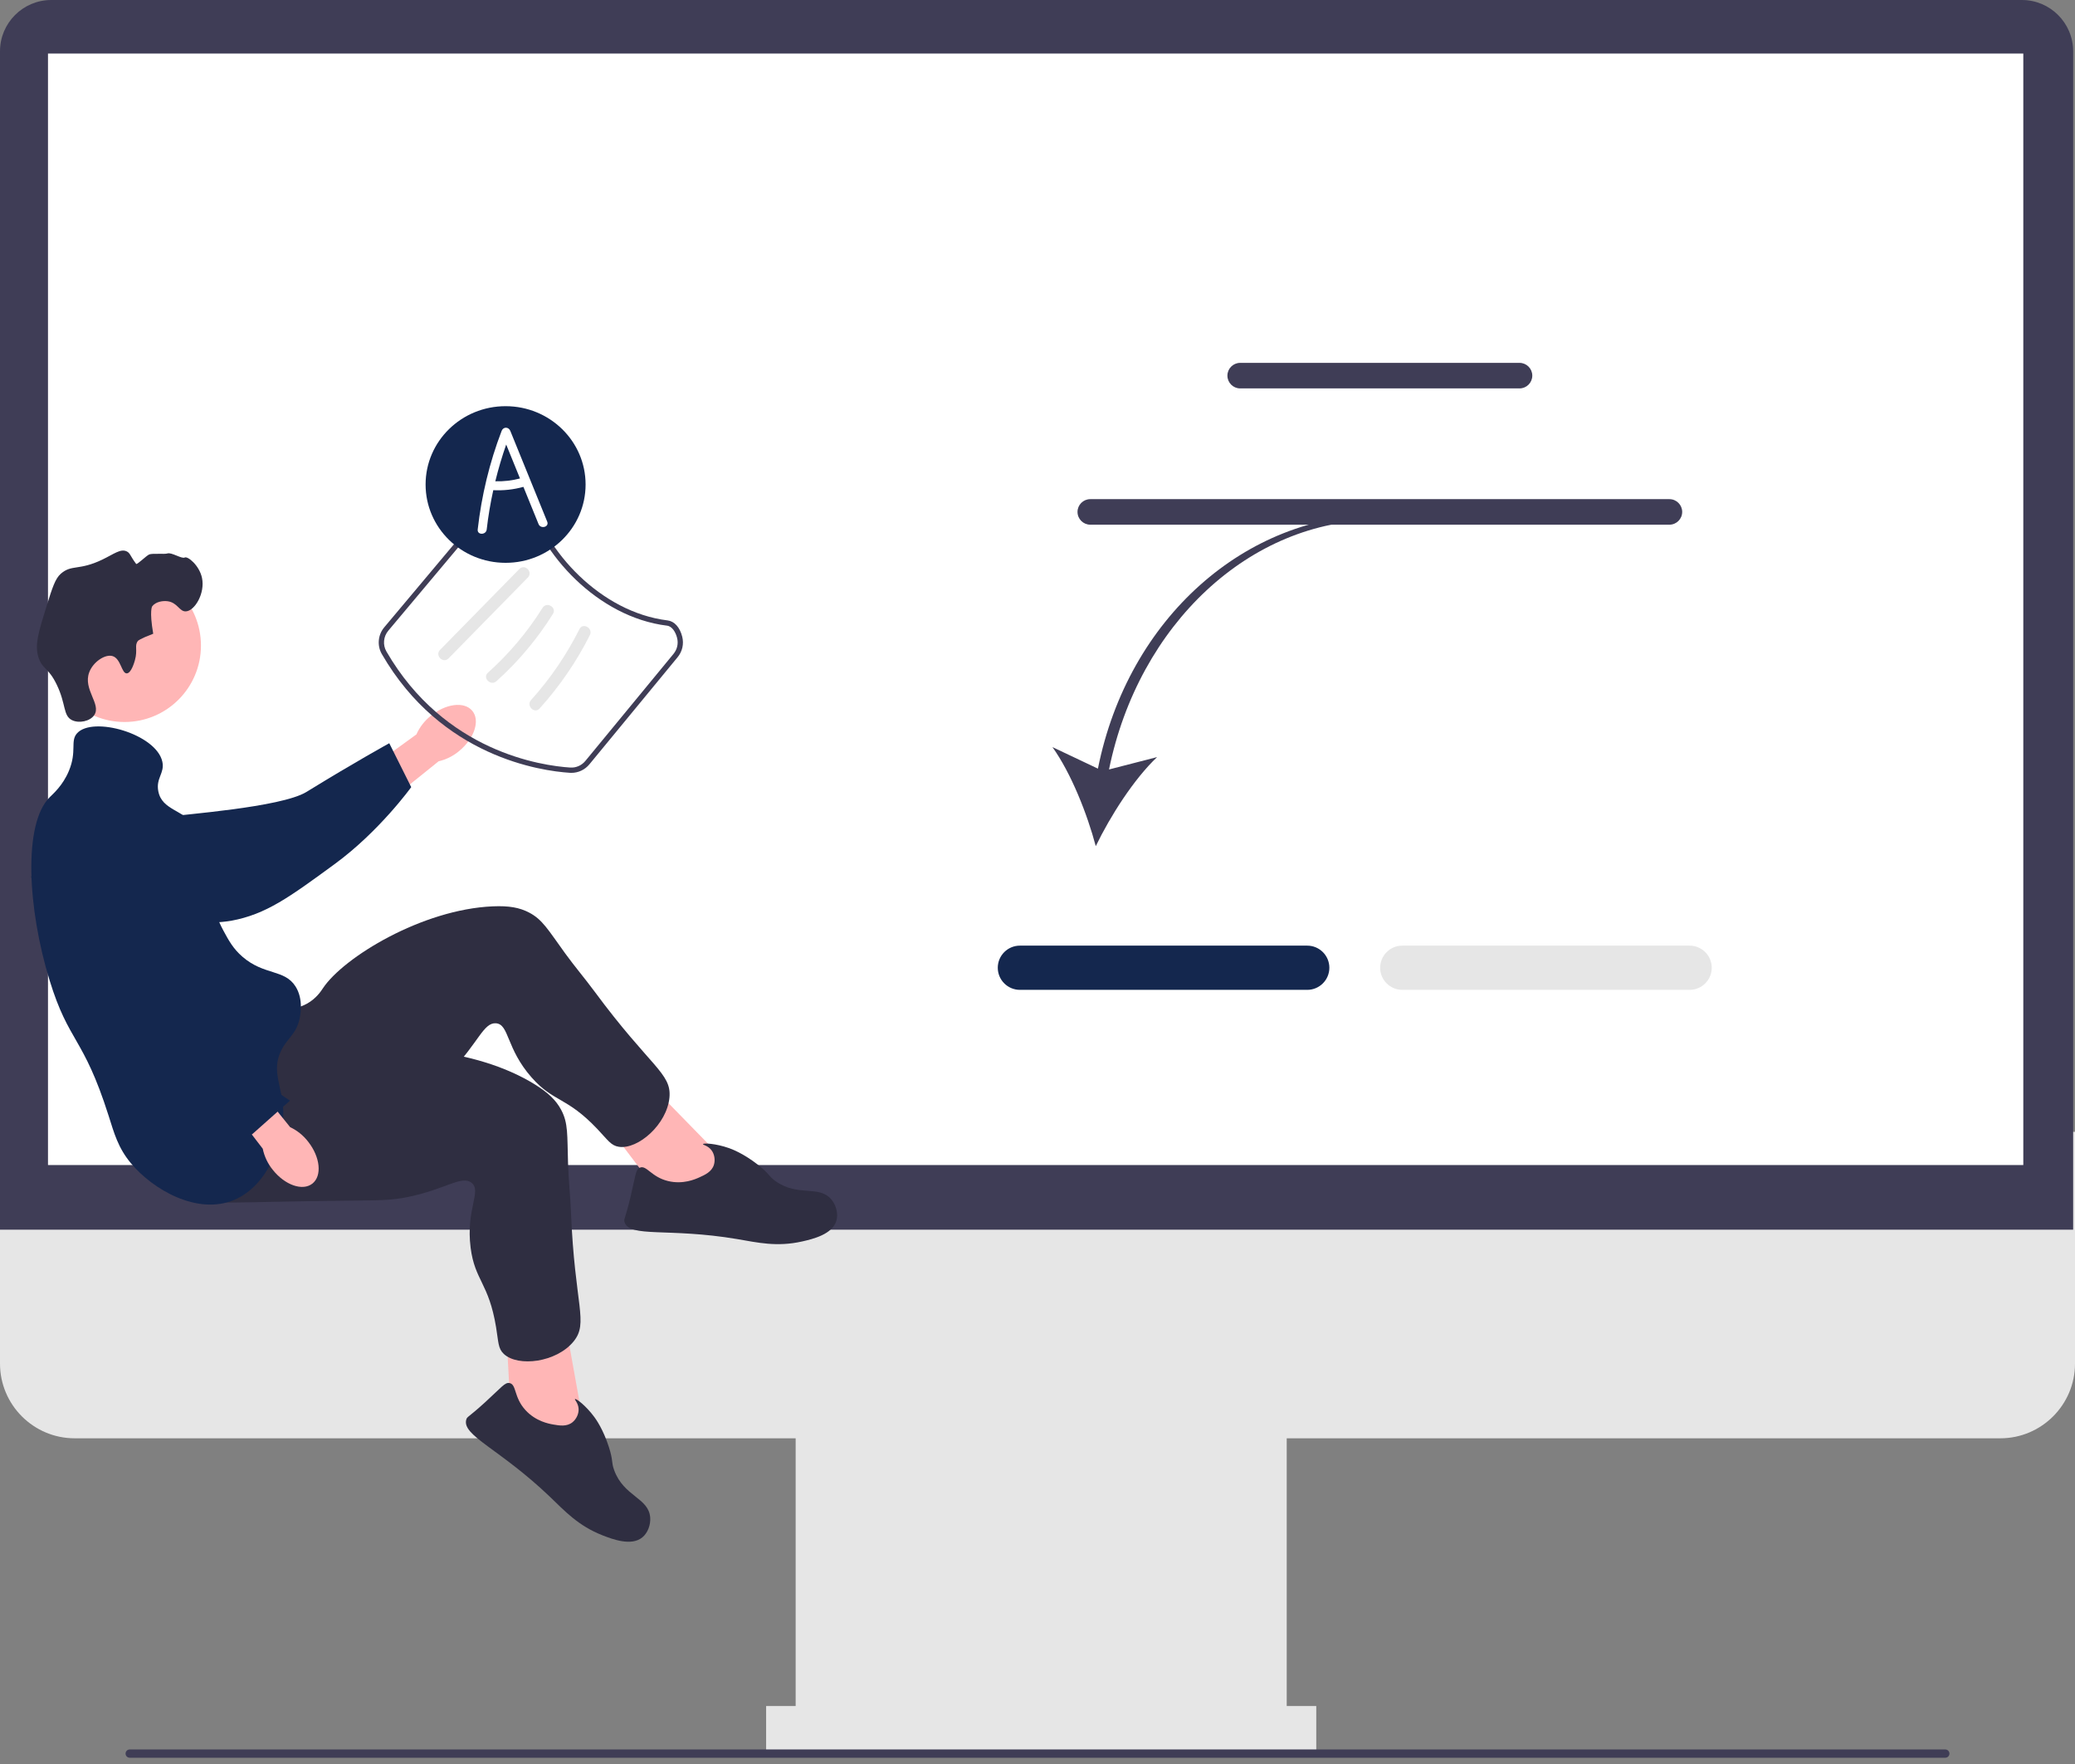 <svg width="300" height="255" viewBox="0 0 300 255" fill="none" xmlns="http://www.w3.org/2000/svg">
<rect x="0" y="0" width="300" height="255" fill="#808080" stroke="none"/>
<g clip-path="url(#clip0_18_737)">
<path d="M289.202 207.918H10.798C4.844 207.918 0 203.074 0 197.12V163.612H300V197.12C300 203.074 295.156 207.918 289.202 207.918Z" fill="#E6E6E6"/>
<path d="M186.032 202.313H115.036V253.025H186.032V202.313Z" fill="#E6E6E6"/>
<path d="M190.302 246.619H110.765V253.025H190.302V246.619Z" fill="#E6E6E6"/>
<path d="M299.733 177.758H0V7.41C0 3.324 3.324 0 7.41 0H292.323C296.409 0 299.733 3.324 299.733 7.41V177.758Z" fill="#3F3D56"/>
<path d="M292.526 7.74H6.939V168.416H292.526V7.74Z" fill="white"/>
<path d="M62.247 103.507C64.433 101.701 67.136 101.365 68.285 102.756C69.435 104.148 68.594 106.739 66.407 108.546C65.544 109.279 64.517 109.795 63.413 110.051L54.055 117.586L50.612 113.12L60.203 106.165C60.662 105.129 61.363 104.217 62.247 103.507Z" fill="#FFB6B6"/>
<path d="M8.158 120.51C8.153 120.177 8.156 117.27 10.309 115.432C12.781 113.322 16.269 114.176 17.493 114.476C20.319 115.168 20.551 116.38 23.205 117.626C28.171 119.957 21.949 118.764 24.904 118.016C25.927 117.758 40.641 116.737 44.303 114.483C51.427 110.099 56.281 107.44 56.281 107.44L59.453 113.786C59.453 113.786 54.865 120.165 48.408 124.892C41.784 129.739 38.472 132.163 33.439 133.1C33.006 133.181 22.346 135.001 13.761 128.586C11.802 127.123 8.214 124.443 8.158 120.51Z" fill="#14274E"/>
<path d="M18.001 104.371C24.105 104.371 29.054 99.422 29.054 93.318C29.054 87.213 24.105 82.264 18.001 82.264C11.896 82.264 6.948 87.213 6.948 93.318C6.948 99.422 11.896 104.371 18.001 104.371Z" fill="#FFB6B6"/>
<path d="M104.565 167.578L93.182 155.925L87.306 162.055L95.787 173.227L104.199 174.189L104.565 167.578Z" fill="#FFB6B6"/>
<path d="M39.566 145.727C40.232 145.782 42.348 146.206 44.37 145.094C45.751 144.334 46.458 143.205 46.697 142.846C49.663 138.392 61.047 131.445 71.264 131.018C73.578 130.921 75.101 131.189 76.485 131.911C78.448 132.934 79.231 134.399 81.722 137.833C83.085 139.711 84.592 141.48 85.971 143.346C94.043 154.27 97.104 155.128 96.791 158.63C96.444 162.516 92.253 166.202 89.468 165.777C88.327 165.603 87.885 164.809 86.361 163.204C81.893 158.496 80.044 159.365 76.863 155.759C73.148 151.549 73.634 148.058 71.697 147.923C69.899 147.798 69.136 150.776 65.299 154.732C63.544 156.543 62.293 157.373 58.485 160.015C43.653 170.305 43.416 171.028 40.423 171.849C39.114 172.208 29.819 174.756 26.508 170.701C21.326 164.355 33.567 145.229 39.566 145.727Z" fill="#2F2E41"/>
<path d="M101.085 170.211C101.922 169.835 102.901 169.395 103.216 168.384C103.429 167.7 103.307 166.857 102.866 166.274C102.358 165.602 101.606 165.513 101.636 165.394C101.682 165.213 103.461 165.284 105.414 165.974C105.783 166.104 107.452 166.714 109.576 168.372C111.277 169.701 111.048 169.967 112.115 170.733C115.39 173.084 118.462 171.231 120.234 173.436C120.918 174.287 121.21 175.495 120.922 176.472C120.344 178.433 117.533 179.108 115.997 179.457C112.297 180.296 109.496 179.611 106.572 179.118C96.628 177.443 91.04 178.969 90.293 176.665C90.151 176.229 90.381 176.266 91.148 173.066C91.904 169.908 91.88 169.041 92.524 168.788C93.494 168.407 94.146 170.139 96.59 170.731C98.756 171.257 100.543 170.454 101.085 170.211Z" fill="#2F2E41"/>
<path d="M84.328 205.696L81.452 189.662L73.148 191.435L73.892 205.441L80.312 210.961L84.328 205.696Z" fill="#FFB6B6"/>
<path d="M42.814 151.117C43.334 151.536 44.847 153.075 47.145 153.29C48.713 153.437 49.933 152.9 50.332 152.737C55.288 150.717 68.608 151.361 77.302 156.745C79.271 157.964 80.381 159.041 81.121 160.415C82.171 162.364 81.996 164.017 82.129 168.256C82.202 170.575 82.456 172.886 82.549 175.204C83.094 188.776 85.145 191.205 82.919 193.927C80.45 196.947 74.912 197.645 72.846 195.728C72 194.944 72.08 194.039 71.721 191.855C70.667 185.45 68.649 185.131 68.041 180.361C67.332 174.791 69.695 172.176 68.167 170.976C66.75 169.863 64.446 171.899 59.05 173.018C56.581 173.53 55.08 173.515 50.445 173.563C32.394 173.748 31.792 174.214 28.855 173.212C27.57 172.774 18.448 169.663 17.985 164.448C17.261 156.287 38.13 147.335 42.814 151.117Z" fill="#2F2E41"/>
<path d="M79.97 205.921C80.874 206.08 81.93 206.266 82.758 205.606C83.319 205.16 83.691 204.393 83.654 203.664C83.611 202.822 83.038 202.326 83.13 202.245C83.27 202.121 84.702 203.178 85.93 204.846C86.162 205.161 87.201 206.603 88.027 209.167C88.689 211.222 88.35 211.313 88.803 212.546C90.193 216.331 93.775 216.522 94.003 219.342C94.091 220.43 93.654 221.593 92.868 222.24C91.288 223.539 88.583 222.519 87.116 221.945C83.583 220.562 81.651 218.422 79.508 216.372C72.22 209.402 66.74 207.527 67.415 205.201C67.543 204.76 67.712 204.92 70.143 202.703C72.543 200.515 73.009 199.783 73.685 199.936C74.701 200.166 74.268 201.965 75.957 203.827C77.455 205.478 79.384 205.818 79.97 205.921Z" fill="#2F2E41"/>
<path d="M19.508 95.431C19.938 93.891 19.398 93.331 19.948 92.64C19.948 92.64 20.17 92.362 22.152 91.611C21.567 88.219 22.005 87.645 22.005 87.645C22.51 86.984 23.52 86.824 24.209 86.91C25.664 87.093 25.922 88.409 26.853 88.379C28.139 88.339 29.682 85.764 29.203 83.532C28.813 81.711 27.128 80.359 26.706 80.594C26.287 80.826 24.78 79.8 24.209 80.006C23.818 80.146 21.981 79.96 21.564 80.153C21.109 80.364 19.806 81.678 19.682 81.513C18.816 80.362 18.835 79.96 18.332 79.712C17.442 79.273 16.475 80.085 14.807 80.888C11.374 82.538 10.369 81.554 8.784 82.944C7.983 83.647 7.553 84.989 6.727 87.645C5.572 91.359 4.994 93.217 5.552 94.99C6.121 96.799 6.959 96.405 8.196 98.957C9.573 101.797 9.099 103.448 10.4 104.098C11.405 104.601 13.021 104.281 13.632 103.364C14.676 101.793 11.976 99.669 12.897 97.194C13.462 95.674 15.206 94.522 16.276 94.843C17.485 95.206 17.574 97.374 18.332 97.341C18.982 97.312 19.433 95.699 19.508 95.431Z" fill="#2F2E41"/>
<path d="M11.134 106.008C13.396 103.472 22.609 106.097 23.474 110.121C23.83 111.776 22.517 112.475 22.887 114.381C23.427 117.169 26.49 116.979 28.763 119.817C31.99 123.845 28.665 127.783 32.288 134.507C33.062 135.943 33.715 137.154 35.079 138.326C38.21 141.015 41.124 140.093 42.718 142.586C43.91 144.451 43.421 146.749 43.306 147.287C42.836 149.495 41.56 150.033 40.662 151.841C39.167 154.851 40.859 157.06 40.956 160.655C41.076 165.154 38.685 171.39 33.904 173.436C28.533 175.735 22.055 171.927 18.92 168.147C17.05 165.892 16.507 163.811 15.688 161.243C12.031 149.765 9.965 150.803 7.168 141.705C3.971 131.304 3.342 119.118 7.168 115.263C7.675 114.751 9.071 113.57 9.959 111.443C11.155 108.581 10.122 107.143 11.134 106.008Z" fill="#14274E"/>
<path d="M44.556 165.045C46.309 167.273 46.581 169.984 45.163 171.1C43.745 172.216 41.174 171.314 39.42 169.085C38.707 168.204 38.216 167.165 37.987 166.055L30.675 156.521L34.453 153.639L41.948 162.939C42.973 163.422 43.867 164.145 44.556 165.045Z" fill="#FFB6B6"/>
<path d="M17.78 115.673C18.105 115.6 20.952 115.01 23.19 116.742C25.76 118.732 25.636 122.321 25.592 123.58C25.491 126.488 24.352 126.962 23.674 129.815C22.405 135.152 24.821 140.112 26.155 142.852C26.617 143.8 28.101 146.703 31.056 149.828C36.801 155.907 41.928 159.106 41.928 159.106L36.42 164.001C36.42 164.001 27.648 161.327 21.704 155.97C15.606 150.475 6.229 131.032 4.285 126.296C4.118 125.888 6.489 132.519 11.017 122.806C12.05 120.59 13.942 116.53 17.78 115.673Z" fill="#14274E"/>
<path d="M158.736 111.112L152.16 107.998C154.857 111.761 157.181 117.64 158.425 122.318C160.532 117.96 163.928 112.629 167.289 109.444L160.339 111.232C164.622 90.244 180.729 75.177 199.174 75.177L199.435 74.419C180.169 74.419 163.108 89.277 158.736 111.112Z" fill="#3F3D56"/>
<path d="M189.001 143.091H147.453C145.691 143.091 144.257 141.658 144.257 139.895C144.257 138.133 145.691 136.699 147.453 136.699H189.001C190.763 136.699 192.197 138.133 192.197 139.895C192.197 141.658 190.763 143.091 189.001 143.091Z" fill="#14274E"/>
<path d="M244.285 143.091H202.738C200.975 143.091 199.542 141.658 199.542 139.895C199.542 138.133 200.975 136.699 202.738 136.699H244.285C246.048 136.699 247.481 138.133 247.481 139.895C247.481 141.658 246.048 143.091 244.285 143.091Z" fill="#E6E6E6"/>
<path d="M219.69 56.148H179.303C178.285 56.148 177.457 55.319 177.457 54.301C177.457 53.283 178.285 52.455 179.303 52.455H219.69C220.708 52.455 221.536 53.283 221.536 54.301C221.536 55.319 220.708 56.148 219.69 56.148Z" fill="#3F3D56"/>
<path d="M241.361 75.848H157.632C156.613 75.848 155.785 75.02 155.785 74.001C155.785 72.983 156.613 72.155 157.632 72.155H241.361C242.38 72.155 243.208 72.983 243.208 74.001C243.208 75.02 242.38 75.848 241.361 75.848Z" fill="#3F3D56"/>
<path d="M18.154 253.497C18.154 253.829 18.42 254.095 18.752 254.095H281.248C281.58 254.095 281.846 253.829 281.846 253.497C281.846 253.165 281.58 252.899 281.248 252.899H18.752C18.42 252.899 18.154 253.165 18.154 253.497Z" fill="#3F3D56"/>
<path d="M82.61 111.723C82.538 111.723 82.468 111.721 82.396 111.716C78.19 111.446 63.798 109.41 55.206 94.554C54.498 93.331 54.637 91.776 55.553 90.685L71.465 71.726C72.115 70.951 73.121 70.504 74.139 70.517C74.842 70.533 76.508 70.711 76.832 71.995C78.743 79.583 86.815 88.504 96.522 89.686C97.506 89.806 98.295 90.684 98.634 92.034C98.899 93.086 98.655 94.169 97.964 95.008L85.217 110.486C84.569 111.272 83.619 111.723 82.61 111.723ZM74.077 71.279C73.3 71.279 72.544 71.628 72.049 72.217L56.137 91.175C55.427 92.021 55.319 93.225 55.866 94.172C64.269 108.7 78.334 110.69 82.445 110.955C83.284 111.011 84.091 110.653 84.628 110.001L97.375 94.523C97.91 93.873 98.099 93.034 97.894 92.22C97.695 91.423 97.204 90.538 96.429 90.443C86.401 89.222 78.065 80.013 76.092 72.182C75.932 71.547 74.97 71.3 74.123 71.28C74.108 71.279 74.093 71.279 74.077 71.279Z" fill="#3F3D56"/>
<path d="M64.849 95.178L76.32 83.481C77.105 82.681 75.876 81.451 75.091 82.251L63.619 93.948C62.835 94.748 64.063 95.978 64.849 95.178Z" fill="#E6E6E6"/>
<path d="M71.773 98.473C74.939 95.635 77.69 92.35 79.943 88.744C80.537 87.793 79.034 86.919 78.441 87.867C76.263 91.352 73.603 94.501 70.543 97.244C69.708 97.992 70.941 99.219 71.773 98.473Z" fill="#E6E6E6"/>
<path d="M78.013 102.419C80.895 99.226 83.349 95.662 85.281 91.818C85.782 90.821 84.283 89.939 83.779 90.94C81.913 94.654 79.569 98.104 76.783 101.19C76.035 102.018 77.261 103.252 78.013 102.419Z" fill="#E6E6E6"/>
<path d="M73.098 81.361C79.486 81.361 84.664 76.292 84.664 70.039C84.664 63.786 79.486 58.717 73.098 58.717C66.71 58.717 61.532 63.786 61.532 70.039C61.532 76.292 66.71 81.361 73.098 81.361Z" fill="#14274E"/>
<path d="M79.116 75.41C77.337 71.036 75.558 66.663 73.78 62.29C73.534 61.686 72.764 61.664 72.525 62.29C70.767 66.875 69.618 71.659 69.066 76.537C68.972 77.368 70.275 77.362 70.368 76.537C70.584 74.628 70.905 72.734 71.317 70.859C72.782 70.936 74.26 70.772 75.674 70.38C76.403 72.172 77.132 73.964 77.861 75.756C78.172 76.521 79.432 76.187 79.116 75.41ZM71.612 69.573C72.05 67.778 72.576 66.005 73.185 64.26L75.18 69.165C74.012 69.472 72.817 69.608 71.612 69.573Z" fill="white"/>
</g>
<defs>
<clipPath id="clip0_18_737">
<rect width="300" height="254.095" fill="white"/>
</clipPath>
</defs>
</svg>
